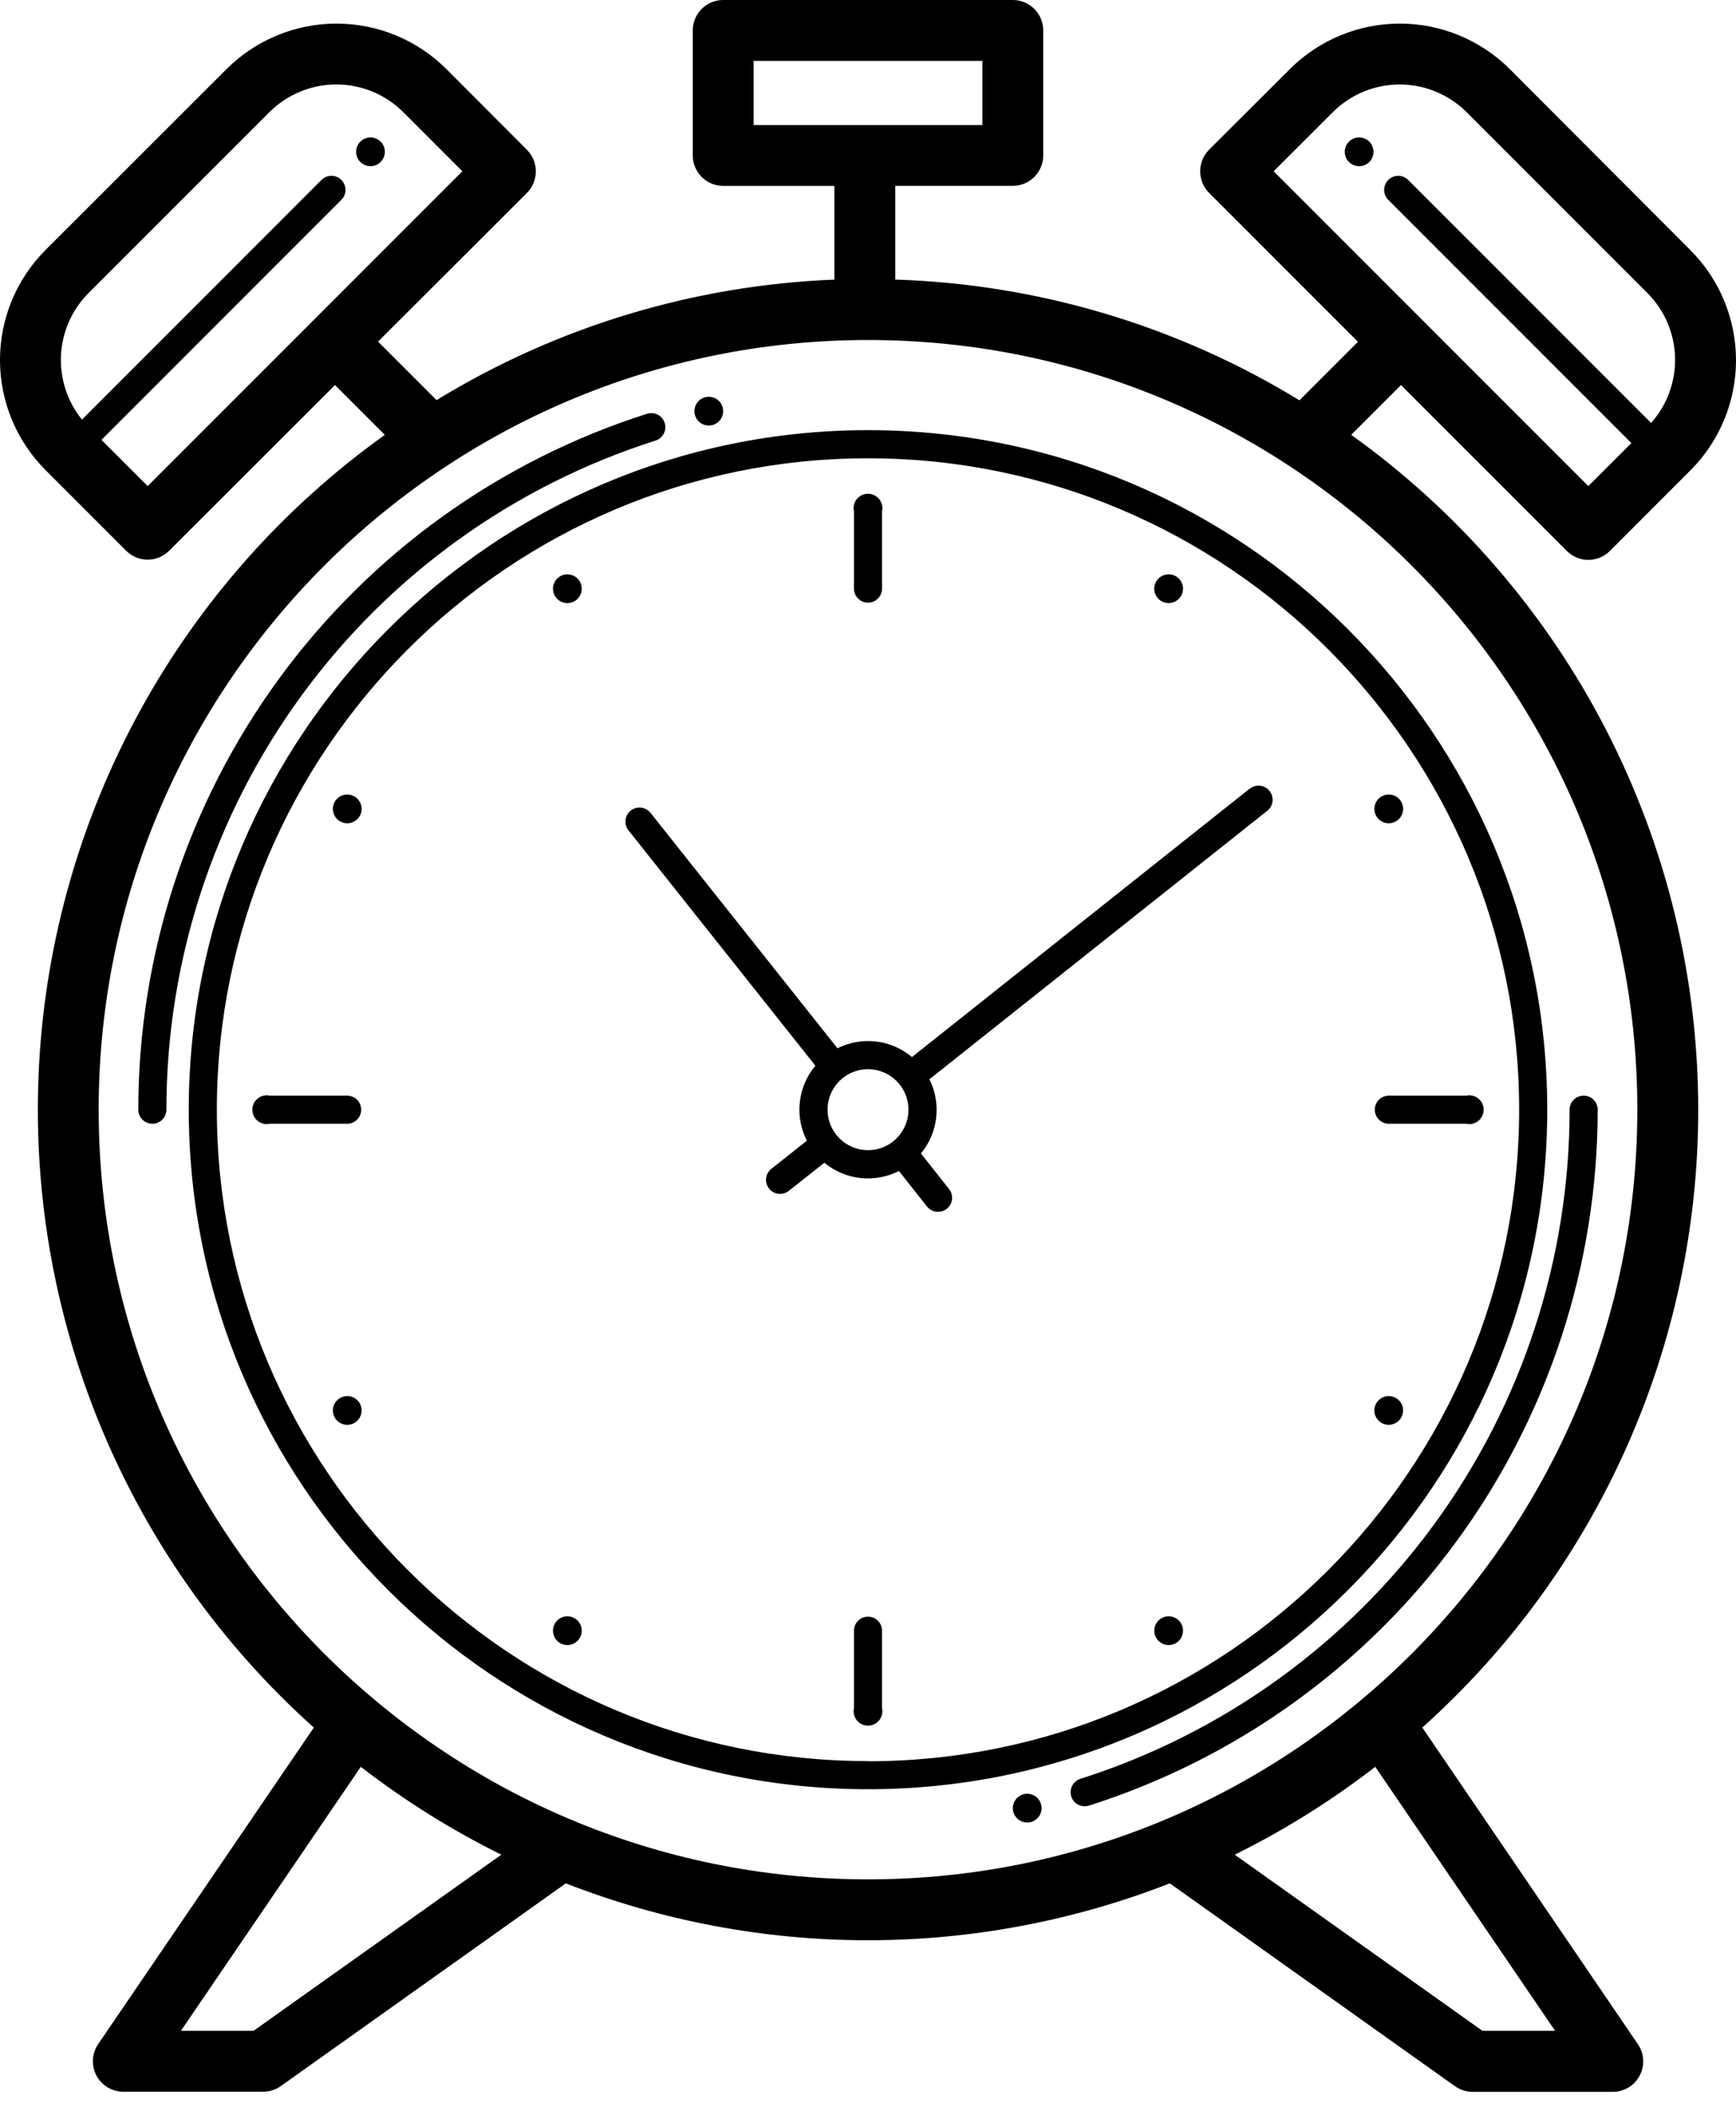 <svg width="75" height="91" viewBox="0 0 75 91" fill="none" xmlns="http://www.w3.org/2000/svg">
<path d="M53.994 34.054L39.398 45.649C38.958 45.278 38.418 45.044 37.846 44.977C37.274 44.91 36.695 45.012 36.181 45.27L28.104 35.103C28.054 35.04 27.993 34.988 27.923 34.95C27.853 34.911 27.776 34.886 27.697 34.877C27.618 34.868 27.538 34.874 27.461 34.896C27.384 34.918 27.313 34.955 27.25 35.005C27.188 35.054 27.136 35.116 27.097 35.185C27.058 35.255 27.034 35.332 27.025 35.411C27.016 35.49 27.022 35.57 27.044 35.647C27.066 35.724 27.103 35.795 27.152 35.858L35.227 46.023C34.854 46.467 34.62 47.011 34.555 47.587C34.489 48.163 34.595 48.745 34.859 49.261L33.323 50.476C33.224 50.554 33.152 50.661 33.117 50.782C33.082 50.903 33.086 51.032 33.127 51.151C33.169 51.27 33.246 51.374 33.349 51.447C33.452 51.52 33.575 51.559 33.701 51.558C33.838 51.558 33.971 51.512 34.078 51.427L35.614 50.212C36.057 50.58 36.599 50.809 37.172 50.873C37.744 50.936 38.322 50.83 38.836 50.569L40.05 52.105C40.107 52.176 40.18 52.234 40.263 52.274C40.345 52.313 40.436 52.334 40.528 52.333C40.664 52.333 40.797 52.287 40.904 52.202C40.967 52.152 41.019 52.091 41.057 52.021C41.096 51.951 41.121 51.874 41.13 51.795C41.139 51.716 41.132 51.635 41.11 51.559C41.088 51.482 41.051 51.41 41.001 51.348L39.787 49.812C40.152 49.371 40.381 48.833 40.446 48.264C40.511 47.696 40.409 47.12 40.153 46.608L54.751 35.012C54.813 34.962 54.865 34.901 54.904 34.831C54.943 34.761 54.968 34.685 54.977 34.605C54.986 34.526 54.979 34.446 54.957 34.369C54.935 34.293 54.899 34.221 54.849 34.159C54.8 34.096 54.738 34.044 54.668 34.005C54.599 33.967 54.522 33.942 54.443 33.933C54.364 33.924 54.283 33.93 54.207 33.952C54.13 33.974 54.059 34.011 53.996 34.06L53.994 34.054ZM35.752 47.922C35.752 47.576 35.854 47.238 36.046 46.95C36.238 46.663 36.511 46.438 36.831 46.306C37.15 46.174 37.502 46.139 37.841 46.207C38.18 46.274 38.492 46.441 38.736 46.685C38.981 46.93 39.148 47.241 39.215 47.58C39.282 47.92 39.248 48.271 39.115 48.591C38.983 48.91 38.759 49.183 38.471 49.375C38.184 49.568 37.846 49.67 37.5 49.67C37.036 49.67 36.592 49.485 36.264 49.157C35.936 48.83 35.752 48.385 35.752 47.922Z" fill="black"/>
<path d="M73.368 47.922C73.366 42.222 72.005 36.605 69.397 31.536C66.79 26.468 63.012 22.095 58.376 18.779L60.527 16.63L67.691 23.792C67.813 23.914 67.958 24.012 68.117 24.078C68.277 24.144 68.448 24.178 68.621 24.178C68.794 24.178 68.965 24.144 69.125 24.078C69.284 24.012 69.429 23.914 69.551 23.792L73.036 20.307C74.294 19.046 75 17.339 75 15.558C75 13.777 74.294 12.069 73.036 10.809L65.226 2.983C63.965 1.725 62.257 1.019 60.476 1.019C58.695 1.019 56.987 1.725 55.726 2.983L52.235 6.466C51.989 6.713 51.851 7.048 51.851 7.397C51.851 7.746 51.989 8.081 52.235 8.328L58.667 14.76L56.139 17.287C50.869 14.065 44.852 12.268 38.678 12.074V8.026H43.756C44.105 8.026 44.439 7.888 44.686 7.641C44.932 7.394 45.071 7.06 45.071 6.711V1.315C45.071 0.967 44.932 0.632 44.686 0.385C44.439 0.139 44.105 0 43.756 0H31.244C30.895 0 30.561 0.139 30.314 0.385C30.068 0.632 29.929 0.967 29.929 1.315V6.713C29.929 7.062 30.068 7.396 30.314 7.643C30.561 7.89 30.895 8.028 31.244 8.028H36.047V12.076C29.968 12.315 24.051 14.106 18.861 17.279L16.333 14.752L22.765 8.332C23.011 8.085 23.15 7.75 23.15 7.401C23.15 7.052 23.011 6.717 22.765 6.47L19.286 2.983C18.025 1.725 16.317 1.019 14.537 1.019C12.756 1.019 11.049 1.725 9.788 2.983L1.964 10.799C0.706 12.059 0 13.767 0 15.548C0 17.328 0.706 19.036 1.964 20.297L5.449 23.782C5.571 23.904 5.716 24.002 5.875 24.068C6.035 24.134 6.206 24.168 6.379 24.168C6.552 24.168 6.723 24.134 6.883 24.068C7.042 24.002 7.187 23.904 7.309 23.782L14.473 16.63L16.625 18.781C12.258 21.902 8.649 25.965 6.064 30.669C3.479 35.373 1.984 40.598 1.689 45.957C1.395 51.316 2.309 56.673 4.363 61.632C6.418 66.591 9.56 71.025 13.558 74.605L4.243 88.272C4.108 88.469 4.029 88.699 4.015 88.938C4.001 89.176 4.053 89.414 4.163 89.626C4.274 89.837 4.441 90.014 4.645 90.139C4.849 90.263 5.083 90.329 5.322 90.33H11.369C11.641 90.33 11.907 90.246 12.13 90.088L24.445 81.332C32.834 84.608 42.15 84.608 50.539 81.332L62.862 90.094C63.085 90.252 63.35 90.336 63.623 90.336H69.678C69.918 90.336 70.153 90.27 70.358 90.145C70.563 90.021 70.73 89.843 70.841 89.63C70.953 89.418 71.003 89.179 70.989 88.939C70.974 88.7 70.894 88.469 70.757 88.272L61.448 74.603C65.2 71.245 68.201 67.132 70.255 62.535C72.309 57.937 73.37 52.957 73.368 47.922ZM57.582 4.843C58.349 4.078 59.388 3.648 60.471 3.648C61.554 3.648 62.593 4.078 63.36 4.843L71.176 12.659C71.912 13.397 72.338 14.389 72.367 15.431C72.396 16.473 72.025 17.487 71.332 18.265L60.837 7.771C60.78 7.715 60.713 7.67 60.639 7.639C60.566 7.609 60.487 7.593 60.407 7.593C60.327 7.593 60.248 7.608 60.175 7.639C60.101 7.669 60.034 7.714 59.977 7.77C59.921 7.827 59.876 7.894 59.845 7.967C59.815 8.041 59.799 8.12 59.799 8.2C59.799 8.28 59.814 8.359 59.845 8.432C59.875 8.506 59.92 8.573 59.976 8.629L70.48 19.133L68.62 20.991L55.026 7.397L57.582 4.843ZM32.56 2.631H42.44V5.402H32.56V2.631ZM6.38 20.991L4.383 18.995L14.748 8.629C14.805 8.573 14.849 8.506 14.88 8.432C14.91 8.359 14.926 8.28 14.926 8.2C14.926 8.12 14.91 8.041 14.879 7.967C14.849 7.894 14.804 7.827 14.747 7.77C14.691 7.714 14.624 7.669 14.55 7.639C14.476 7.608 14.397 7.593 14.318 7.593C14.238 7.593 14.159 7.609 14.085 7.639C14.012 7.67 13.945 7.715 13.888 7.771L3.541 18.121C2.906 17.336 2.583 16.343 2.635 15.335C2.688 14.326 3.111 13.372 3.824 12.657L11.642 4.841C12.409 4.076 13.448 3.647 14.531 3.647C15.614 3.647 16.653 4.076 17.42 4.841L19.974 7.397L6.38 20.991ZM10.956 87.699H7.817L15.588 76.299C17.481 77.763 19.515 79.034 21.66 80.094L10.956 87.699ZM4.263 47.922C4.263 29.594 19.172 14.683 37.5 14.683C55.828 14.683 70.737 29.594 70.737 47.922C70.737 66.249 55.828 81.159 37.5 81.159C19.172 81.159 4.263 66.249 4.263 47.922ZM67.183 87.699H64.044L53.344 80.094C55.489 79.034 57.523 77.763 59.416 76.299L67.183 87.699Z" fill="black"/>
<path d="M66.845 47.922C66.845 31.731 53.678 18.576 37.5 18.576C21.322 18.576 8.155 31.745 8.155 47.922C8.155 64.098 21.322 77.267 37.5 77.267C53.678 77.267 66.845 64.106 66.845 47.922ZM37.5 76.052C21.986 76.052 9.369 63.43 9.369 47.922C9.369 32.413 21.992 19.791 37.5 19.791C53.008 19.791 65.631 32.415 65.631 47.922C65.631 63.428 53.014 76.059 37.5 76.059V76.052Z" fill="black"/>
<path d="M69.025 47.922C69.025 47.761 68.961 47.606 68.847 47.492C68.733 47.378 68.579 47.315 68.418 47.315C68.257 47.315 68.102 47.378 67.988 47.492C67.874 47.606 67.811 47.761 67.811 47.922C67.81 54.357 65.763 60.626 61.964 65.821C58.164 71.016 52.811 74.867 46.678 76.817C46.54 76.861 46.422 76.953 46.345 77.076C46.269 77.2 46.239 77.346 46.261 77.489C46.284 77.633 46.356 77.763 46.467 77.858C46.577 77.952 46.717 78.004 46.862 78.003C46.925 78.003 46.987 77.993 47.046 77.975C53.425 75.946 58.992 71.94 62.943 66.537C66.894 61.135 69.024 54.615 69.025 47.922Z" fill="black"/>
<path d="M14.997 48.529C15.158 48.529 15.313 48.465 15.427 48.351C15.54 48.237 15.604 48.083 15.604 47.922C15.604 47.761 15.54 47.606 15.427 47.492C15.313 47.378 15.158 47.314 14.997 47.314H11.652C11.61 47.304 11.566 47.3 11.522 47.3C11.358 47.3 11.2 47.366 11.083 47.482C10.967 47.599 10.901 47.757 10.901 47.922C10.901 48.086 10.967 48.244 11.083 48.361C11.2 48.477 11.358 48.543 11.522 48.543C11.566 48.542 11.609 48.538 11.652 48.529H14.997Z" fill="black"/>
<path d="M36.893 25.419C36.893 25.58 36.957 25.734 37.071 25.848C37.184 25.962 37.339 26.026 37.5 26.026C37.661 26.026 37.815 25.962 37.929 25.848C38.043 25.734 38.107 25.58 38.107 25.419V22.074C38.116 22.031 38.121 21.988 38.121 21.944C38.121 21.779 38.056 21.621 37.939 21.505C37.823 21.388 37.665 21.323 37.5 21.323C37.335 21.323 37.177 21.388 37.06 21.505C36.944 21.621 36.879 21.779 36.879 21.944C36.879 21.987 36.884 22.03 36.893 22.072V25.419Z" fill="black"/>
<path d="M38.107 70.422C38.107 70.261 38.043 70.107 37.929 69.993C37.815 69.879 37.661 69.815 37.5 69.815C37.339 69.815 37.184 69.879 37.071 69.993C36.957 70.107 36.893 70.261 36.893 70.422V73.77C36.884 73.812 36.879 73.856 36.879 73.899C36.879 74.064 36.944 74.222 37.06 74.338C37.177 74.455 37.335 74.52 37.5 74.52C37.665 74.52 37.823 74.455 37.939 74.338C38.056 74.222 38.121 74.064 38.121 73.899C38.121 73.856 38.116 73.812 38.107 73.77V70.422Z" fill="black"/>
<path d="M63.477 47.3C63.434 47.3 63.391 47.304 63.348 47.314H60.003C59.842 47.314 59.687 47.378 59.573 47.492C59.459 47.606 59.395 47.761 59.395 47.922C59.395 48.083 59.459 48.237 59.573 48.351C59.687 48.465 59.842 48.529 60.003 48.529H63.348C63.391 48.538 63.434 48.542 63.477 48.543C63.642 48.543 63.8 48.477 63.917 48.361C64.033 48.244 64.099 48.086 64.099 47.922C64.099 47.757 64.033 47.599 63.917 47.482C63.8 47.366 63.642 47.3 63.477 47.3Z" fill="black"/>
<path d="M24.2 24.887C24.093 24.948 24.008 25.04 23.954 25.15C23.899 25.261 23.879 25.384 23.896 25.506C23.912 25.628 23.964 25.742 24.045 25.834C24.126 25.927 24.233 25.993 24.351 26.024C24.47 26.056 24.595 26.052 24.712 26.012C24.828 25.973 24.93 25.899 25.005 25.802C25.079 25.704 25.123 25.587 25.131 25.465C25.139 25.342 25.111 25.22 25.049 25.113C25.009 25.043 24.954 24.981 24.889 24.931C24.825 24.881 24.75 24.845 24.672 24.824C24.593 24.803 24.51 24.797 24.429 24.808C24.348 24.819 24.27 24.846 24.2 24.887Z" fill="black"/>
<path d="M50.179 69.882C50.073 69.943 49.987 70.035 49.932 70.145C49.878 70.255 49.857 70.379 49.873 70.501C49.889 70.623 49.941 70.737 50.023 70.83C50.104 70.922 50.21 70.989 50.329 71.02C50.448 71.052 50.573 71.048 50.69 71.008C50.806 70.969 50.908 70.895 50.983 70.798C51.057 70.7 51.102 70.582 51.109 70.46C51.117 70.337 51.089 70.215 51.027 70.109C50.944 69.966 50.809 69.862 50.65 69.82C50.491 69.777 50.322 69.8 50.179 69.882Z" fill="black"/>
<path d="M44.067 77.546C43.961 77.607 43.875 77.699 43.82 77.809C43.766 77.92 43.745 78.043 43.761 78.165C43.778 78.287 43.83 78.402 43.91 78.494C43.992 78.586 44.098 78.653 44.217 78.684C44.336 78.716 44.461 78.712 44.578 78.672C44.694 78.633 44.796 78.559 44.871 78.462C44.946 78.364 44.99 78.247 44.998 78.124C45.005 78.001 44.977 77.879 44.915 77.773C44.874 77.702 44.82 77.64 44.755 77.59C44.691 77.541 44.617 77.504 44.538 77.483C44.459 77.462 44.377 77.457 44.296 77.468C44.215 77.478 44.138 77.505 44.067 77.546Z" fill="black"/>
<path d="M28.322 19.026C28.475 18.977 28.603 18.869 28.677 18.726C28.751 18.583 28.765 18.416 28.717 18.263C28.668 18.109 28.56 17.982 28.417 17.907C28.274 17.834 28.107 17.819 27.954 17.868C21.575 19.898 16.008 23.903 12.057 29.306C8.106 34.709 5.976 41.228 5.975 47.922C5.975 48.083 6.039 48.237 6.153 48.351C6.267 48.465 6.421 48.529 6.582 48.529C6.743 48.529 6.898 48.465 7.012 48.351C7.125 48.237 7.189 48.083 7.189 47.922C7.19 41.486 9.238 35.217 13.037 30.023C16.836 24.828 22.189 20.977 28.322 19.026Z" fill="black"/>
<path d="M30.933 18.293C31.039 18.232 31.125 18.14 31.18 18.03C31.234 17.919 31.254 17.796 31.238 17.674C31.222 17.552 31.17 17.437 31.089 17.345C31.008 17.253 30.901 17.186 30.783 17.155C30.664 17.123 30.538 17.127 30.422 17.167C30.306 17.206 30.204 17.28 30.129 17.377C30.054 17.475 30.01 17.592 30.002 17.715C29.994 17.838 30.023 17.96 30.085 18.066C30.125 18.137 30.18 18.199 30.244 18.249C30.309 18.298 30.383 18.335 30.462 18.356C30.54 18.377 30.623 18.382 30.703 18.372C30.784 18.361 30.862 18.334 30.933 18.293Z" fill="black"/>
<path d="M14.692 60.372C14.585 60.434 14.499 60.525 14.445 60.635C14.39 60.746 14.37 60.87 14.386 60.991C14.402 61.113 14.454 61.228 14.535 61.32C14.616 61.413 14.723 61.479 14.842 61.511C14.96 61.542 15.086 61.538 15.202 61.498C15.319 61.459 15.421 61.386 15.495 61.288C15.57 61.19 15.614 61.073 15.622 60.95C15.63 60.827 15.601 60.705 15.54 60.599C15.499 60.528 15.445 60.466 15.38 60.416C15.315 60.367 15.242 60.33 15.163 60.309C15.084 60.288 15.002 60.283 14.921 60.294C14.84 60.304 14.762 60.331 14.692 60.372Z" fill="black"/>
<path d="M60.308 35.469C60.415 35.408 60.501 35.316 60.555 35.206C60.609 35.096 60.63 34.972 60.614 34.85C60.598 34.728 60.546 34.614 60.465 34.521C60.384 34.429 60.277 34.362 60.158 34.331C60.039 34.299 59.914 34.303 59.798 34.343C59.681 34.382 59.579 34.456 59.504 34.553C59.43 34.651 59.386 34.768 59.378 34.891C59.37 35.014 59.399 35.136 59.46 35.242C59.501 35.313 59.555 35.375 59.62 35.425C59.684 35.474 59.758 35.511 59.837 35.532C59.916 35.553 59.998 35.558 60.079 35.547C60.16 35.537 60.238 35.51 60.308 35.469Z" fill="black"/>
<path d="M58.408 6.019C58.301 6.08 58.215 6.172 58.161 6.282C58.107 6.392 58.086 6.516 58.102 6.638C58.118 6.76 58.17 6.874 58.251 6.967C58.332 7.059 58.439 7.125 58.558 7.157C58.677 7.189 58.802 7.185 58.918 7.145C59.035 7.106 59.137 7.032 59.212 6.935C59.286 6.837 59.33 6.719 59.338 6.597C59.346 6.474 59.317 6.352 59.256 6.245C59.215 6.175 59.161 6.113 59.096 6.063C59.032 6.013 58.958 5.977 58.879 5.956C58.8 5.935 58.718 5.93 58.637 5.94C58.556 5.951 58.478 5.978 58.408 6.019Z" fill="black"/>
<path d="M15.313 34.395C15.207 34.333 15.084 34.304 14.962 34.312C14.839 34.32 14.721 34.364 14.624 34.439C14.526 34.514 14.453 34.615 14.413 34.732C14.374 34.848 14.37 34.974 14.401 35.093C14.433 35.211 14.499 35.318 14.592 35.399C14.684 35.48 14.798 35.532 14.92 35.548C15.042 35.564 15.166 35.544 15.276 35.489C15.387 35.435 15.478 35.349 15.54 35.242C15.622 35.1 15.644 34.931 15.602 34.772C15.559 34.613 15.455 34.477 15.313 34.395Z" fill="black"/>
<path d="M60.308 60.372C60.202 60.31 60.08 60.282 59.957 60.289C59.834 60.297 59.717 60.341 59.619 60.416C59.521 60.491 59.448 60.593 59.408 60.709C59.369 60.826 59.365 60.951 59.396 61.07C59.428 61.189 59.495 61.295 59.587 61.377C59.679 61.458 59.794 61.509 59.916 61.526C60.037 61.542 60.161 61.521 60.272 61.467C60.382 61.412 60.474 61.326 60.535 61.22C60.617 61.077 60.639 60.908 60.597 60.749C60.554 60.59 60.451 60.455 60.308 60.372Z" fill="black"/>
<path d="M24.821 69.882C24.714 69.82 24.592 69.792 24.469 69.8C24.347 69.808 24.229 69.853 24.132 69.928C24.035 70.003 23.962 70.105 23.922 70.221C23.883 70.338 23.879 70.463 23.911 70.582C23.943 70.701 24.009 70.807 24.102 70.888C24.195 70.969 24.309 71.021 24.431 71.036C24.553 71.052 24.677 71.031 24.787 70.977C24.897 70.922 24.988 70.836 25.049 70.73C25.09 70.659 25.117 70.581 25.128 70.5C25.138 70.419 25.133 70.337 25.111 70.258C25.09 70.18 25.054 70.106 25.004 70.041C24.954 69.976 24.892 69.922 24.821 69.882Z" fill="black"/>
<path d="M50.179 25.961C50.286 26.023 50.408 26.051 50.531 26.043C50.653 26.035 50.771 25.99 50.868 25.915C50.965 25.84 51.038 25.738 51.078 25.622C51.117 25.505 51.121 25.38 51.089 25.261C51.057 25.142 50.99 25.036 50.898 24.955C50.805 24.874 50.691 24.823 50.569 24.807C50.447 24.791 50.323 24.812 50.213 24.866C50.103 24.921 50.012 25.007 49.95 25.113C49.91 25.184 49.883 25.262 49.872 25.343C49.862 25.424 49.867 25.506 49.888 25.585C49.91 25.664 49.946 25.737 49.996 25.802C50.046 25.867 50.108 25.921 50.179 25.961Z" fill="black"/>
<path d="M16.317 6.019C16.21 5.957 16.088 5.928 15.965 5.936C15.843 5.944 15.725 5.988 15.627 6.063C15.53 6.138 15.457 6.24 15.417 6.356C15.377 6.473 15.373 6.598 15.405 6.717C15.437 6.836 15.503 6.942 15.595 7.023C15.688 7.104 15.802 7.156 15.924 7.172C16.046 7.188 16.17 7.168 16.28 7.114C16.39 7.059 16.482 6.973 16.543 6.867C16.584 6.796 16.611 6.718 16.622 6.638C16.633 6.557 16.627 6.474 16.606 6.396C16.585 6.317 16.549 6.243 16.499 6.178C16.449 6.114 16.387 6.059 16.317 6.019Z" fill="black"/>
</svg>
